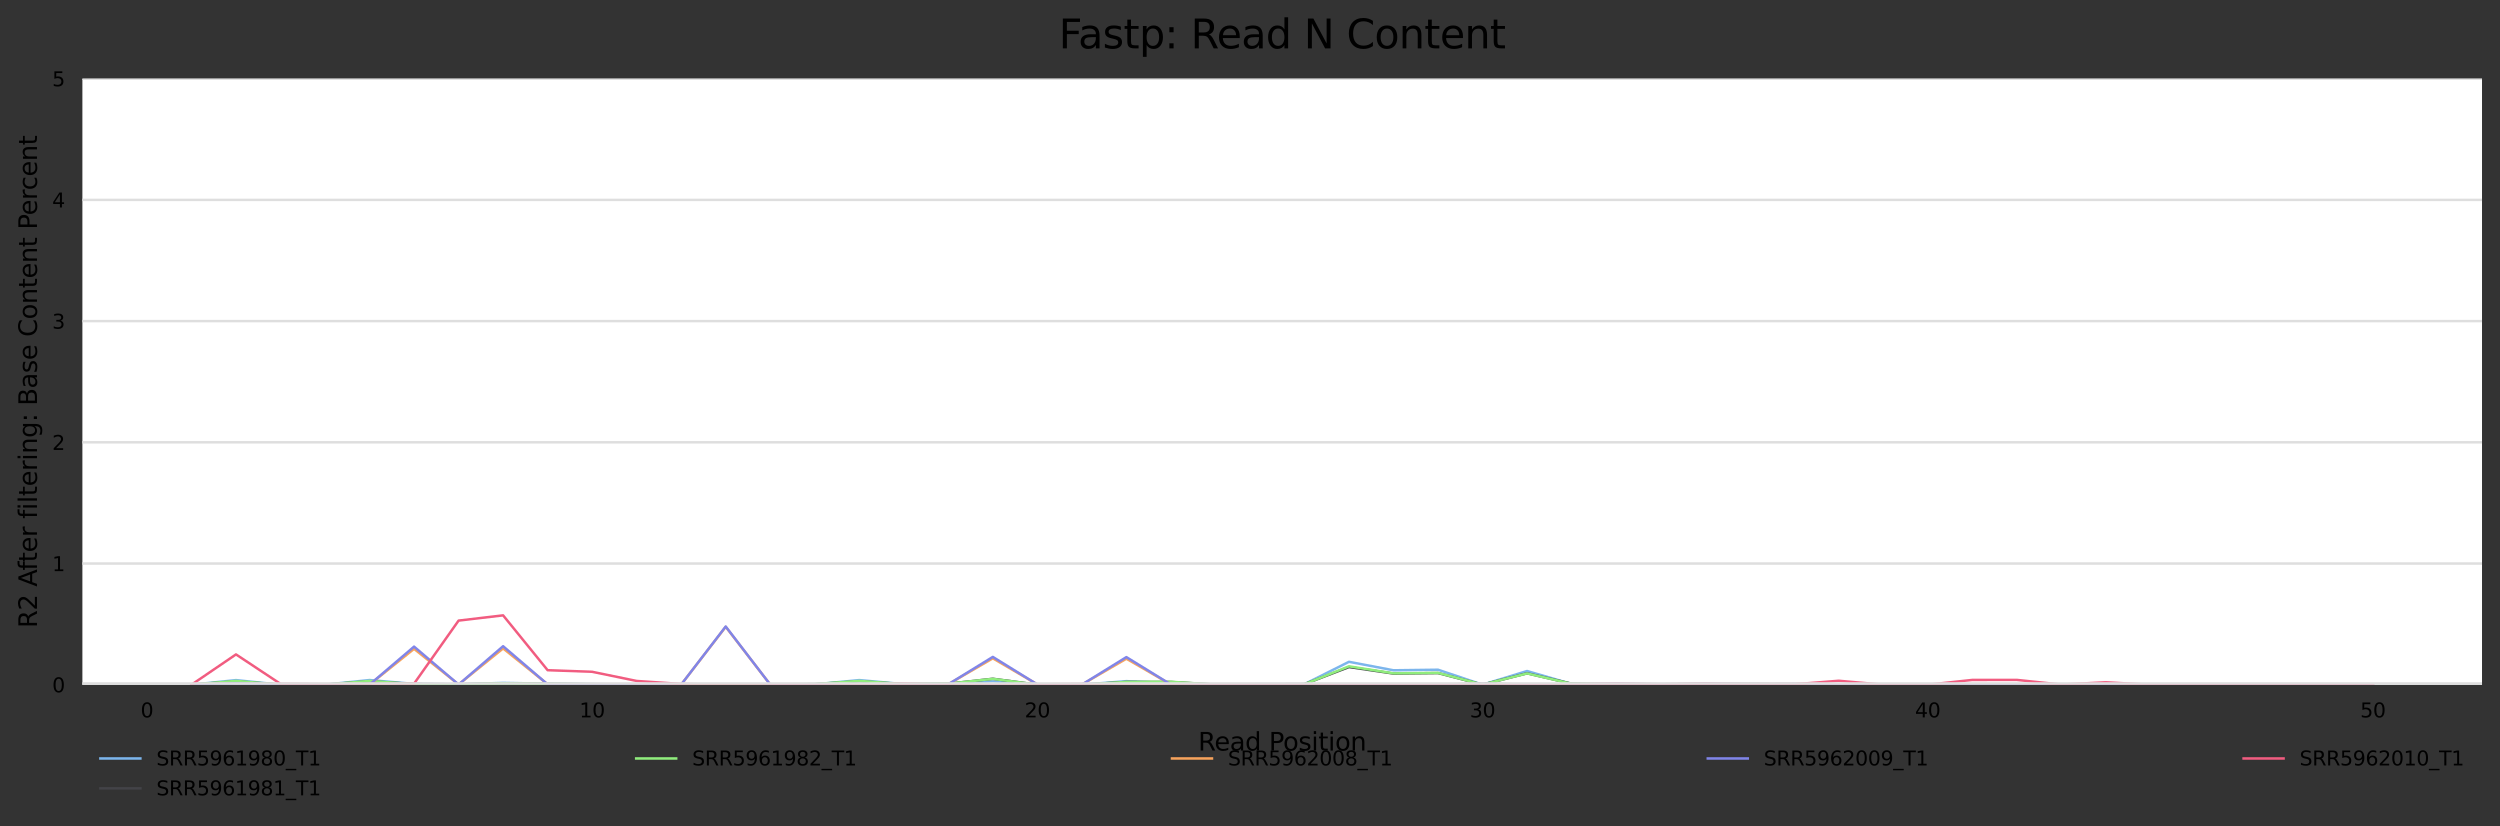 <?xml version="1.0" encoding="utf-8" standalone="no"?>
<!DOCTYPE svg PUBLIC "-//W3C//DTD SVG 1.1//EN"
  "http://www.w3.org/Graphics/SVG/1.1/DTD/svg11.dtd">
<svg xmlns:xlink="http://www.w3.org/1999/xlink" width="1000.358pt" height="330.542pt" viewBox="0 0 1000.358 330.542" xmlns="http://www.w3.org/2000/svg" version="1.1">
 <rect x="0" y="0" width="1000.358" height="330.542" fill="#333333" stroke="none"/>
 <defs>
  <style type="text/css">*{stroke-linejoin: round; stroke-linecap: butt}</style>
 </defs>
 <g id="figure_1">
  <g id="axes_1">
   <g id="patch_1">
    <path d="M 32.968 273.99 
L 993.158 273.99 
L 993.158 31.483 
L 32.968 31.483 
z
" style="fill: #ffffff"/>
   </g>
   <g id="matplotlib.axis_1">
    <g id="xtick_1">
     <g id="text_1">
      <!-- 0 -->
      <g transform="translate(56.254 287.069) scale(0.08 -0.08)">
       <defs>
        <path id="DejaVuSans-30" d="M 2034 4250 
Q 1547 4250 1301 3770 
Q 1056 3291 1056 2328 
Q 1056 1369 1301 889 
Q 1547 409 2034 409 
Q 2525 409 2770 889 
Q 3016 1369 3016 2328 
Q 3016 3291 2770 3770 
Q 2525 4250 2034 4250 
z
M 2034 4750 
Q 2819 4750 3233 4129 
Q 3647 3509 3647 2328 
Q 3647 1150 3233 529 
Q 2819 -91 2034 -91 
Q 1250 -91 836 529 
Q 422 1150 422 2328 
Q 422 3509 836 4129 
Q 1250 4750 2034 4750 
z
" transform="scale(0.016)"/>
       </defs>
       <use xlink:href="#DejaVuSans-30"/>
      </g>
     </g>
    </g>
    <g id="xtick_2">
     <g id="text_2">
      <!-- 10 -->
      <g transform="translate(231.852 287.069) scale(0.08 -0.08)">
       <defs>
        <path id="DejaVuSans-31" d="M 794 531 
L 1825 531 
L 1825 4091 
L 703 3866 
L 703 4441 
L 1819 4666 
L 2450 4666 
L 2450 531 
L 3481 531 
L 3481 0 
L 794 0 
L 794 531 
z
" transform="scale(0.016)"/>
       </defs>
       <use xlink:href="#DejaVuSans-31"/>
       <use xlink:href="#DejaVuSans-30" x="63.623"/>
      </g>
     </g>
    </g>
    <g id="xtick_3">
     <g id="text_3">
      <!-- 20 -->
      <g transform="translate(409.995 287.069) scale(0.08 -0.08)">
       <defs>
        <path id="DejaVuSans-32" d="M 1228 531 
L 3431 531 
L 3431 0 
L 469 0 
L 469 531 
Q 828 903 1448 1529 
Q 2069 2156 2228 2338 
Q 2531 2678 2651 2914 
Q 2772 3150 2772 3378 
Q 2772 3750 2511 3984 
Q 2250 4219 1831 4219 
Q 1534 4219 1204 4116 
Q 875 4013 500 3803 
L 500 4441 
Q 881 4594 1212 4672 
Q 1544 4750 1819 4750 
Q 2544 4750 2975 4387 
Q 3406 4025 3406 3419 
Q 3406 3131 3298 2873 
Q 3191 2616 2906 2266 
Q 2828 2175 2409 1742 
Q 1991 1309 1228 531 
z
" transform="scale(0.016)"/>
       </defs>
       <use xlink:href="#DejaVuSans-32"/>
       <use xlink:href="#DejaVuSans-30" x="63.623"/>
      </g>
     </g>
    </g>
    <g id="xtick_4">
     <g id="text_4">
      <!-- 30 -->
      <g transform="translate(588.137 287.069) scale(0.08 -0.08)">
       <defs>
        <path id="DejaVuSans-33" d="M 2597 2516 
Q 3050 2419 3304 2112 
Q 3559 1806 3559 1356 
Q 3559 666 3084 287 
Q 2609 -91 1734 -91 
Q 1441 -91 1130 -33 
Q 819 25 488 141 
L 488 750 
Q 750 597 1062 519 
Q 1375 441 1716 441 
Q 2309 441 2620 675 
Q 2931 909 2931 1356 
Q 2931 1769 2642 2001 
Q 2353 2234 1838 2234 
L 1294 2234 
L 1294 2753 
L 1863 2753 
Q 2328 2753 2575 2939 
Q 2822 3125 2822 3475 
Q 2822 3834 2567 4026 
Q 2313 4219 1838 4219 
Q 1578 4219 1281 4162 
Q 984 4106 628 3988 
L 628 4550 
Q 988 4650 1302 4700 
Q 1616 4750 1894 4750 
Q 2613 4750 3031 4423 
Q 3450 4097 3450 3541 
Q 3450 3153 3228 2886 
Q 3006 2619 2597 2516 
z
" transform="scale(0.016)"/>
       </defs>
       <use xlink:href="#DejaVuSans-33"/>
       <use xlink:href="#DejaVuSans-30" x="63.623"/>
      </g>
     </g>
    </g>
    <g id="xtick_5">
     <g id="text_5">
      <!-- 40 -->
      <g transform="translate(766.28 287.069) scale(0.08 -0.08)">
       <defs>
        <path id="DejaVuSans-34" d="M 2419 4116 
L 825 1625 
L 2419 1625 
L 2419 4116 
z
M 2253 4666 
L 3047 4666 
L 3047 1625 
L 3713 1625 
L 3713 1100 
L 3047 1100 
L 3047 0 
L 2419 0 
L 2419 1100 
L 313 1100 
L 313 1709 
L 2253 4666 
z
" transform="scale(0.016)"/>
       </defs>
       <use xlink:href="#DejaVuSans-34"/>
       <use xlink:href="#DejaVuSans-30" x="63.623"/>
      </g>
     </g>
    </g>
    <g id="xtick_6">
     <g id="text_6">
      <!-- 50 -->
      <g transform="translate(944.423 287.069) scale(0.08 -0.08)">
       <defs>
        <path id="DejaVuSans-35" d="M 691 4666 
L 3169 4666 
L 3169 4134 
L 1269 4134 
L 1269 2991 
Q 1406 3038 1543 3061 
Q 1681 3084 1819 3084 
Q 2600 3084 3056 2656 
Q 3513 2228 3513 1497 
Q 3513 744 3044 326 
Q 2575 -91 1722 -91 
Q 1428 -91 1123 -41 
Q 819 9 494 109 
L 494 744 
Q 775 591 1075 516 
Q 1375 441 1709 441 
Q 2250 441 2565 725 
Q 2881 1009 2881 1497 
Q 2881 1984 2565 2268 
Q 2250 2553 1709 2553 
Q 1456 2553 1204 2497 
Q 953 2441 691 2322 
L 691 4666 
z
" transform="scale(0.016)"/>
       </defs>
       <use xlink:href="#DejaVuSans-35"/>
       <use xlink:href="#DejaVuSans-30" x="63.623"/>
      </g>
     </g>
    </g>
    <g id="text_7">
     <!-- Read Position -->
     <g transform="translate(479.446 300.331) scale(0.1 -0.1)">
      <defs>
       <path id="DejaVuSans-52" d="M 2841 2188 
Q 3044 2119 3236 1894 
Q 3428 1669 3622 1275 
L 4263 0 
L 3584 0 
L 2988 1197 
Q 2756 1666 2539 1819 
Q 2322 1972 1947 1972 
L 1259 1972 
L 1259 0 
L 628 0 
L 628 4666 
L 2053 4666 
Q 2853 4666 3247 4331 
Q 3641 3997 3641 3322 
Q 3641 2881 3436 2590 
Q 3231 2300 2841 2188 
z
M 1259 4147 
L 1259 2491 
L 2053 2491 
Q 2509 2491 2742 2702 
Q 2975 2913 2975 3322 
Q 2975 3731 2742 3939 
Q 2509 4147 2053 4147 
L 1259 4147 
z
" transform="scale(0.016)"/>
       <path id="DejaVuSans-65" d="M 3597 1894 
L 3597 1613 
L 953 1613 
Q 991 1019 1311 708 
Q 1631 397 2203 397 
Q 2534 397 2845 478 
Q 3156 559 3463 722 
L 3463 178 
Q 3153 47 2828 -22 
Q 2503 -91 2169 -91 
Q 1331 -91 842 396 
Q 353 884 353 1716 
Q 353 2575 817 3079 
Q 1281 3584 2069 3584 
Q 2775 3584 3186 3129 
Q 3597 2675 3597 1894 
z
M 3022 2063 
Q 3016 2534 2758 2815 
Q 2500 3097 2075 3097 
Q 1594 3097 1305 2825 
Q 1016 2553 972 2059 
L 3022 2063 
z
" transform="scale(0.016)"/>
       <path id="DejaVuSans-61" d="M 2194 1759 
Q 1497 1759 1228 1600 
Q 959 1441 959 1056 
Q 959 750 1161 570 
Q 1363 391 1709 391 
Q 2188 391 2477 730 
Q 2766 1069 2766 1631 
L 2766 1759 
L 2194 1759 
z
M 3341 1997 
L 3341 0 
L 2766 0 
L 2766 531 
Q 2569 213 2275 61 
Q 1981 -91 1556 -91 
Q 1019 -91 701 211 
Q 384 513 384 1019 
Q 384 1609 779 1909 
Q 1175 2209 1959 2209 
L 2766 2209 
L 2766 2266 
Q 2766 2663 2505 2880 
Q 2244 3097 1772 3097 
Q 1472 3097 1187 3025 
Q 903 2953 641 2809 
L 641 3341 
Q 956 3463 1253 3523 
Q 1550 3584 1831 3584 
Q 2591 3584 2966 3190 
Q 3341 2797 3341 1997 
z
" transform="scale(0.016)"/>
       <path id="DejaVuSans-64" d="M 2906 2969 
L 2906 4863 
L 3481 4863 
L 3481 0 
L 2906 0 
L 2906 525 
Q 2725 213 2448 61 
Q 2172 -91 1784 -91 
Q 1150 -91 751 415 
Q 353 922 353 1747 
Q 353 2572 751 3078 
Q 1150 3584 1784 3584 
Q 2172 3584 2448 3432 
Q 2725 3281 2906 2969 
z
M 947 1747 
Q 947 1113 1208 752 
Q 1469 391 1925 391 
Q 2381 391 2643 752 
Q 2906 1113 2906 1747 
Q 2906 2381 2643 2742 
Q 2381 3103 1925 3103 
Q 1469 3103 1208 2742 
Q 947 2381 947 1747 
z
" transform="scale(0.016)"/>
       <path id="DejaVuSans-20" transform="scale(0.016)"/>
       <path id="DejaVuSans-50" d="M 1259 4147 
L 1259 2394 
L 2053 2394 
Q 2494 2394 2734 2622 
Q 2975 2850 2975 3272 
Q 2975 3691 2734 3919 
Q 2494 4147 2053 4147 
L 1259 4147 
z
M 628 4666 
L 2053 4666 
Q 2838 4666 3239 4311 
Q 3641 3956 3641 3272 
Q 3641 2581 3239 2228 
Q 2838 1875 2053 1875 
L 1259 1875 
L 1259 0 
L 628 0 
L 628 4666 
z
" transform="scale(0.016)"/>
       <path id="DejaVuSans-6f" d="M 1959 3097 
Q 1497 3097 1228 2736 
Q 959 2375 959 1747 
Q 959 1119 1226 758 
Q 1494 397 1959 397 
Q 2419 397 2687 759 
Q 2956 1122 2956 1747 
Q 2956 2369 2687 2733 
Q 2419 3097 1959 3097 
z
M 1959 3584 
Q 2709 3584 3137 3096 
Q 3566 2609 3566 1747 
Q 3566 888 3137 398 
Q 2709 -91 1959 -91 
Q 1206 -91 779 398 
Q 353 888 353 1747 
Q 353 2609 779 3096 
Q 1206 3584 1959 3584 
z
" transform="scale(0.016)"/>
       <path id="DejaVuSans-73" d="M 2834 3397 
L 2834 2853 
Q 2591 2978 2328 3040 
Q 2066 3103 1784 3103 
Q 1356 3103 1142 2972 
Q 928 2841 928 2578 
Q 928 2378 1081 2264 
Q 1234 2150 1697 2047 
L 1894 2003 
Q 2506 1872 2764 1633 
Q 3022 1394 3022 966 
Q 3022 478 2636 193 
Q 2250 -91 1575 -91 
Q 1294 -91 989 -36 
Q 684 19 347 128 
L 347 722 
Q 666 556 975 473 
Q 1284 391 1588 391 
Q 1994 391 2212 530 
Q 2431 669 2431 922 
Q 2431 1156 2273 1281 
Q 2116 1406 1581 1522 
L 1381 1569 
Q 847 1681 609 1914 
Q 372 2147 372 2553 
Q 372 3047 722 3315 
Q 1072 3584 1716 3584 
Q 2034 3584 2315 3537 
Q 2597 3491 2834 3397 
z
" transform="scale(0.016)"/>
       <path id="DejaVuSans-69" d="M 603 3500 
L 1178 3500 
L 1178 0 
L 603 0 
L 603 3500 
z
M 603 4863 
L 1178 4863 
L 1178 4134 
L 603 4134 
L 603 4863 
z
" transform="scale(0.016)"/>
       <path id="DejaVuSans-74" d="M 1172 4494 
L 1172 3500 
L 2356 3500 
L 2356 3053 
L 1172 3053 
L 1172 1153 
Q 1172 725 1289 603 
Q 1406 481 1766 481 
L 2356 481 
L 2356 0 
L 1766 0 
Q 1100 0 847 248 
Q 594 497 594 1153 
L 594 3053 
L 172 3053 
L 172 3500 
L 594 3500 
L 594 4494 
L 1172 4494 
z
" transform="scale(0.016)"/>
       <path id="DejaVuSans-6e" d="M 3513 2113 
L 3513 0 
L 2938 0 
L 2938 2094 
Q 2938 2591 2744 2837 
Q 2550 3084 2163 3084 
Q 1697 3084 1428 2787 
Q 1159 2491 1159 1978 
L 1159 0 
L 581 0 
L 581 3500 
L 1159 3500 
L 1159 2956 
Q 1366 3272 1645 3428 
Q 1925 3584 2291 3584 
Q 2894 3584 3203 3211 
Q 3513 2838 3513 2113 
z
" transform="scale(0.016)"/>
      </defs>
      <use xlink:href="#DejaVuSans-52"/>
      <use xlink:href="#DejaVuSans-65" x="64.982"/>
      <use xlink:href="#DejaVuSans-61" x="126.506"/>
      <use xlink:href="#DejaVuSans-64" x="187.785"/>
      <use xlink:href="#DejaVuSans-20" x="251.262"/>
      <use xlink:href="#DejaVuSans-50" x="283.049"/>
      <use xlink:href="#DejaVuSans-6f" x="339.727"/>
      <use xlink:href="#DejaVuSans-73" x="400.908"/>
      <use xlink:href="#DejaVuSans-69" x="453.008"/>
      <use xlink:href="#DejaVuSans-74" x="480.791"/>
      <use xlink:href="#DejaVuSans-69" x="520"/>
      <use xlink:href="#DejaVuSans-6f" x="547.783"/>
      <use xlink:href="#DejaVuSans-6e" x="608.965"/>
     </g>
    </g>
   </g>
   <g id="matplotlib.axis_2">
    <g id="ytick_1">
     <g id="line2d_1">
      <path d="M 32.968 273.99 
L 993.158 273.99 
" clip-path="url(#p6df1a193ca)" style="fill: none; stroke: #dedede; stroke-linecap: square"/>
     </g>
     <g id="text_8">
      <!-- 0 -->
      <g transform="translate(20.878 277.029) scale(0.08 -0.08)">
       <use xlink:href="#DejaVuSans-30"/>
      </g>
     </g>
    </g>
    <g id="ytick_2">
     <g id="line2d_2">
      <path d="M 32.968 225.489 
L 993.158 225.489 
" clip-path="url(#p6df1a193ca)" style="fill: none; stroke: #dedede; stroke-linecap: square"/>
     </g>
     <g id="text_9">
      <!-- 1 -->
      <g transform="translate(20.878 228.528) scale(0.08 -0.08)">
       <use xlink:href="#DejaVuSans-31"/>
      </g>
     </g>
    </g>
    <g id="ytick_3">
     <g id="line2d_3">
      <path d="M 32.968 176.987 
L 993.158 176.987 
" clip-path="url(#p6df1a193ca)" style="fill: none; stroke: #dedede; stroke-linecap: square"/>
     </g>
     <g id="text_10">
      <!-- 2 -->
      <g transform="translate(20.878 180.027) scale(0.08 -0.08)">
       <use xlink:href="#DejaVuSans-32"/>
      </g>
     </g>
    </g>
    <g id="ytick_4">
     <g id="line2d_4">
      <path d="M 32.968 128.486 
L 993.158 128.486 
" clip-path="url(#p6df1a193ca)" style="fill: none; stroke: #dedede; stroke-linecap: square"/>
     </g>
     <g id="text_11">
      <!-- 3 -->
      <g transform="translate(20.878 131.525) scale(0.08 -0.08)">
       <use xlink:href="#DejaVuSans-33"/>
      </g>
     </g>
    </g>
    <g id="ytick_5">
     <g id="line2d_5">
      <path d="M 32.968 79.984 
L 993.158 79.984 
" clip-path="url(#p6df1a193ca)" style="fill: none; stroke: #dedede; stroke-linecap: square"/>
     </g>
     <g id="text_12">
      <!-- 4 -->
      <g transform="translate(20.878 83.024) scale(0.08 -0.08)">
       <use xlink:href="#DejaVuSans-34"/>
      </g>
     </g>
    </g>
    <g id="ytick_6">
     <g id="line2d_6">
      <path d="M 32.968 31.483 
L 993.158 31.483 
" clip-path="url(#p6df1a193ca)" style="fill: none; stroke: #dedede; stroke-linecap: square"/>
     </g>
     <g id="text_13">
      <!-- 5 -->
      <g transform="translate(20.878 34.522) scale(0.08 -0.08)">
       <use xlink:href="#DejaVuSans-35"/>
      </g>
     </g>
    </g>
    <g id="text_14">
     <!-- R2 After filtering: Base Content Percent -->
     <g transform="translate(14.798 251.257) rotate(-90) scale(0.1 -0.1)">
      <defs>
       <path id="DejaVuSans-41" d="M 2188 4044 
L 1331 1722 
L 3047 1722 
L 2188 4044 
z
M 1831 4666 
L 2547 4666 
L 4325 0 
L 3669 0 
L 3244 1197 
L 1141 1197 
L 716 0 
L 50 0 
L 1831 4666 
z
" transform="scale(0.016)"/>
       <path id="DejaVuSans-66" d="M 2375 4863 
L 2375 4384 
L 1825 4384 
Q 1516 4384 1395 4259 
Q 1275 4134 1275 3809 
L 1275 3500 
L 2222 3500 
L 2222 3053 
L 1275 3053 
L 1275 0 
L 697 0 
L 697 3053 
L 147 3053 
L 147 3500 
L 697 3500 
L 697 3744 
Q 697 4328 969 4595 
Q 1241 4863 1831 4863 
L 2375 4863 
z
" transform="scale(0.016)"/>
       <path id="DejaVuSans-72" d="M 2631 2963 
Q 2534 3019 2420 3045 
Q 2306 3072 2169 3072 
Q 1681 3072 1420 2755 
Q 1159 2438 1159 1844 
L 1159 0 
L 581 0 
L 581 3500 
L 1159 3500 
L 1159 2956 
Q 1341 3275 1631 3429 
Q 1922 3584 2338 3584 
Q 2397 3584 2469 3576 
Q 2541 3569 2628 3553 
L 2631 2963 
z
" transform="scale(0.016)"/>
       <path id="DejaVuSans-6c" d="M 603 4863 
L 1178 4863 
L 1178 0 
L 603 0 
L 603 4863 
z
" transform="scale(0.016)"/>
       <path id="DejaVuSans-67" d="M 2906 1791 
Q 2906 2416 2648 2759 
Q 2391 3103 1925 3103 
Q 1463 3103 1205 2759 
Q 947 2416 947 1791 
Q 947 1169 1205 825 
Q 1463 481 1925 481 
Q 2391 481 2648 825 
Q 2906 1169 2906 1791 
z
M 3481 434 
Q 3481 -459 3084 -895 
Q 2688 -1331 1869 -1331 
Q 1566 -1331 1297 -1286 
Q 1028 -1241 775 -1147 
L 775 -588 
Q 1028 -725 1275 -790 
Q 1522 -856 1778 -856 
Q 2344 -856 2625 -561 
Q 2906 -266 2906 331 
L 2906 616 
Q 2728 306 2450 153 
Q 2172 0 1784 0 
Q 1141 0 747 490 
Q 353 981 353 1791 
Q 353 2603 747 3093 
Q 1141 3584 1784 3584 
Q 2172 3584 2450 3431 
Q 2728 3278 2906 2969 
L 2906 3500 
L 3481 3500 
L 3481 434 
z
" transform="scale(0.016)"/>
       <path id="DejaVuSans-3a" d="M 750 794 
L 1409 794 
L 1409 0 
L 750 0 
L 750 794 
z
M 750 3309 
L 1409 3309 
L 1409 2516 
L 750 2516 
L 750 3309 
z
" transform="scale(0.016)"/>
       <path id="DejaVuSans-42" d="M 1259 2228 
L 1259 519 
L 2272 519 
Q 2781 519 3026 730 
Q 3272 941 3272 1375 
Q 3272 1813 3026 2020 
Q 2781 2228 2272 2228 
L 1259 2228 
z
M 1259 4147 
L 1259 2741 
L 2194 2741 
Q 2656 2741 2882 2914 
Q 3109 3088 3109 3444 
Q 3109 3797 2882 3972 
Q 2656 4147 2194 4147 
L 1259 4147 
z
M 628 4666 
L 2241 4666 
Q 2963 4666 3353 4366 
Q 3744 4066 3744 3513 
Q 3744 3084 3544 2831 
Q 3344 2578 2956 2516 
Q 3422 2416 3680 2098 
Q 3938 1781 3938 1306 
Q 3938 681 3513 340 
Q 3088 0 2303 0 
L 628 0 
L 628 4666 
z
" transform="scale(0.016)"/>
       <path id="DejaVuSans-43" d="M 4122 4306 
L 4122 3641 
Q 3803 3938 3442 4084 
Q 3081 4231 2675 4231 
Q 1875 4231 1450 3742 
Q 1025 3253 1025 2328 
Q 1025 1406 1450 917 
Q 1875 428 2675 428 
Q 3081 428 3442 575 
Q 3803 722 4122 1019 
L 4122 359 
Q 3791 134 3420 21 
Q 3050 -91 2638 -91 
Q 1578 -91 968 557 
Q 359 1206 359 2328 
Q 359 3453 968 4101 
Q 1578 4750 2638 4750 
Q 3056 4750 3426 4639 
Q 3797 4528 4122 4306 
z
" transform="scale(0.016)"/>
       <path id="DejaVuSans-63" d="M 3122 3366 
L 3122 2828 
Q 2878 2963 2633 3030 
Q 2388 3097 2138 3097 
Q 1578 3097 1268 2742 
Q 959 2388 959 1747 
Q 959 1106 1268 751 
Q 1578 397 2138 397 
Q 2388 397 2633 464 
Q 2878 531 3122 666 
L 3122 134 
Q 2881 22 2623 -34 
Q 2366 -91 2075 -91 
Q 1284 -91 818 406 
Q 353 903 353 1747 
Q 353 2603 823 3093 
Q 1294 3584 2113 3584 
Q 2378 3584 2631 3529 
Q 2884 3475 3122 3366 
z
" transform="scale(0.016)"/>
      </defs>
      <use xlink:href="#DejaVuSans-52"/>
      <use xlink:href="#DejaVuSans-32" x="69.482"/>
      <use xlink:href="#DejaVuSans-20" x="133.105"/>
      <use xlink:href="#DejaVuSans-41" x="164.893"/>
      <use xlink:href="#DejaVuSans-66" x="229.676"/>
      <use xlink:href="#DejaVuSans-74" x="263.131"/>
      <use xlink:href="#DejaVuSans-65" x="302.34"/>
      <use xlink:href="#DejaVuSans-72" x="363.863"/>
      <use xlink:href="#DejaVuSans-20" x="404.977"/>
      <use xlink:href="#DejaVuSans-66" x="436.764"/>
      <use xlink:href="#DejaVuSans-69" x="471.969"/>
      <use xlink:href="#DejaVuSans-6c" x="499.752"/>
      <use xlink:href="#DejaVuSans-74" x="527.535"/>
      <use xlink:href="#DejaVuSans-65" x="566.744"/>
      <use xlink:href="#DejaVuSans-72" x="628.268"/>
      <use xlink:href="#DejaVuSans-69" x="669.381"/>
      <use xlink:href="#DejaVuSans-6e" x="697.164"/>
      <use xlink:href="#DejaVuSans-67" x="760.543"/>
      <use xlink:href="#DejaVuSans-3a" x="824.02"/>
      <use xlink:href="#DejaVuSans-20" x="857.711"/>
      <use xlink:href="#DejaVuSans-42" x="889.498"/>
      <use xlink:href="#DejaVuSans-61" x="958.102"/>
      <use xlink:href="#DejaVuSans-73" x="1019.381"/>
      <use xlink:href="#DejaVuSans-65" x="1071.48"/>
      <use xlink:href="#DejaVuSans-20" x="1133.004"/>
      <use xlink:href="#DejaVuSans-43" x="1164.791"/>
      <use xlink:href="#DejaVuSans-6f" x="1234.615"/>
      <use xlink:href="#DejaVuSans-6e" x="1295.797"/>
      <use xlink:href="#DejaVuSans-74" x="1359.176"/>
      <use xlink:href="#DejaVuSans-65" x="1398.385"/>
      <use xlink:href="#DejaVuSans-6e" x="1459.908"/>
      <use xlink:href="#DejaVuSans-74" x="1523.287"/>
      <use xlink:href="#DejaVuSans-20" x="1562.496"/>
      <use xlink:href="#DejaVuSans-50" x="1594.283"/>
      <use xlink:href="#DejaVuSans-65" x="1650.961"/>
      <use xlink:href="#DejaVuSans-72" x="1712.484"/>
      <use xlink:href="#DejaVuSans-63" x="1751.348"/>
      <use xlink:href="#DejaVuSans-65" x="1806.328"/>
      <use xlink:href="#DejaVuSans-6e" x="1867.852"/>
      <use xlink:href="#DejaVuSans-74" x="1931.23"/>
     </g>
    </g>
   </g>
   <g id="line2d_7">
    <path d="M 76.613 273.99 
L 94.427 272.136 
L 112.242 273.981 
L 130.056 273.952 
L 147.87 272.111 
L 165.685 273.651 
L 183.499 273.797 
L 201.313 273.259 
L 219.127 273.551 
L 236.942 273.713 
L 254.756 273.968 
L 272.57 273.795 
L 290.385 273.919 
L 308.199 273.879 
L 326.013 273.844 
L 343.827 272.129 
L 361.642 273.753 
L 379.456 273.657 
L 397.27 272.632 
L 415.085 273.972 
L 432.899 273.983 
L 450.713 272.551 
L 468.527 273.352 
L 486.342 273.916 
L 504.156 273.768 
L 521.97 273.759 
L 539.785 264.815 
L 557.599 268.21 
L 575.413 267.982 
L 593.227 273.975 
L 611.042 268.503 
L 628.856 273.685 
L 646.67 273.926 
L 664.485 273.912 
L 682.299 273.814 
L 700.113 273.774 
L 717.927 273.823 
L 735.742 273.873 
L 753.556 273.909 
L 771.37 273.99 
L 789.185 273.967 
L 806.999 273.951 
L 824.813 273.958 
L 842.627 273.954 
L 860.442 273.954 
L 878.256 273.968 
L 896.07 273.988 
L 913.885 273.99 
L 931.699 273.937 
L 949.513 273.99 
" clip-path="url(#p6df1a193ca)" style="fill: none; stroke: #7cb5ec; stroke-linecap: square"/>
   </g>
   <g id="line2d_8">
    <path d="M 76.613 273.99 
L 94.427 272.613 
L 112.242 273.98 
L 130.056 273.962 
L 147.87 272.585 
L 165.685 273.712 
L 183.499 273.819 
L 201.313 273.421 
L 219.127 273.623 
L 236.942 273.817 
L 254.756 273.967 
L 272.57 273.834 
L 290.385 273.929 
L 308.199 273.847 
L 326.013 273.773 
L 343.827 272.583 
L 361.642 273.757 
L 379.456 273.586 
L 397.27 271.605 
L 415.085 273.967 
L 432.899 273.987 
L 450.713 272.875 
L 468.527 272.883 
L 486.342 273.925 
L 504.156 273.827 
L 521.97 273.753 
L 539.785 266.916 
L 557.599 269.516 
L 575.413 269.324 
L 593.227 273.94 
L 611.042 269.423 
L 628.856 273.566 
L 646.67 273.837 
L 664.485 273.842 
L 682.299 273.778 
L 700.113 273.73 
L 717.927 273.854 
L 735.742 273.881 
L 753.556 273.904 
L 771.37 273.99 
L 789.185 273.931 
L 806.999 273.952 
L 824.813 273.963 
L 842.627 273.96 
L 860.442 273.951 
L 878.256 273.968 
L 896.07 273.987 
L 913.885 273.99 
L 931.699 273.942 
L 949.513 273.99 
" clip-path="url(#p6df1a193ca)" style="fill: none; stroke: #434348; stroke-linecap: square"/>
   </g>
   <g id="line2d_9">
    <path d="M 76.613 273.99 
L 94.427 272.447 
L 112.242 273.983 
L 130.056 273.971 
L 147.87 272.457 
L 165.685 273.755 
L 183.499 273.855 
L 201.313 273.415 
L 219.127 273.645 
L 236.942 273.776 
L 254.756 273.964 
L 272.57 273.852 
L 290.385 273.914 
L 308.199 273.838 
L 326.013 273.733 
L 343.827 272.446 
L 361.642 273.735 
L 379.456 273.561 
L 397.27 271.637 
L 415.085 273.961 
L 432.899 273.983 
L 450.713 272.842 
L 468.527 272.803 
L 486.342 273.93 
L 504.156 273.787 
L 521.97 273.789 
L 539.785 266.616 
L 557.599 269.432 
L 575.413 269.254 
L 593.227 273.931 
L 611.042 269.464 
L 628.856 273.607 
L 646.67 273.855 
L 664.485 273.881 
L 682.299 273.824 
L 700.113 273.782 
L 717.927 273.828 
L 735.742 273.813 
L 753.556 273.94 
L 771.37 273.99 
L 789.185 273.947 
L 806.999 273.944 
L 824.813 273.965 
L 842.627 273.944 
L 860.442 273.943 
L 878.256 273.98 
L 896.07 273.985 
L 913.885 273.99 
L 931.699 273.94 
L 949.513 273.99 
" clip-path="url(#p6df1a193ca)" style="fill: none; stroke: #90ed7d; stroke-linecap: square"/>
   </g>
   <g id="line2d_10">
    <path d="M 76.613 273.99 
L 94.427 273.442 
L 112.242 273.81 
L 130.056 273.849 
L 147.87 273.946 
L 165.685 259.639 
L 183.499 273.89 
L 201.313 259.468 
L 219.127 273.816 
L 236.942 273.942 
L 254.756 273.915 
L 272.57 273.921 
L 290.385 250.824 
L 308.199 273.935 
L 326.013 273.853 
L 343.827 273.953 
L 361.642 273.835 
L 379.456 273.777 
L 397.27 263.435 
L 415.085 273.866 
L 432.899 273.925 
L 450.713 263.583 
L 468.527 273.916 
L 486.342 273.956 
L 504.156 273.961 
L 521.97 273.93 
L 539.785 273.977 
L 557.599 273.923 
L 575.413 273.877 
L 593.227 273.616 
L 611.042 273.871 
L 628.856 273.846 
L 646.67 273.551 
L 664.485 273.783 
L 682.299 273.572 
L 700.113 273.74 
L 717.927 273.68 
L 735.742 273.945 
L 753.556 273.841 
L 771.37 273.986 
L 789.185 273.973 
L 806.999 273.912 
L 824.813 273.98 
L 842.627 273.99 
L 860.442 273.99 
L 878.256 273.857 
L 896.07 273.99 
L 913.885 273.99 
L 931.699 273.99 
L 949.513 273.99 
" clip-path="url(#p6df1a193ca)" style="fill: none; stroke: #f7a35c; stroke-linecap: square"/>
   </g>
   <g id="line2d_11">
    <path d="M 76.613 273.99 
L 94.427 273.432 
L 112.242 273.826 
L 130.056 273.86 
L 147.87 273.949 
L 165.685 258.74 
L 183.499 273.911 
L 201.313 258.579 
L 219.127 273.844 
L 236.942 273.958 
L 254.756 273.902 
L 272.57 273.914 
L 290.385 250.69 
L 308.199 273.931 
L 326.013 273.857 
L 343.827 273.929 
L 361.642 273.833 
L 379.456 273.791 
L 397.27 262.855 
L 415.085 273.885 
L 432.899 273.941 
L 450.713 262.937 
L 468.527 273.914 
L 486.342 273.961 
L 504.156 273.966 
L 521.97 273.931 
L 539.785 273.974 
L 557.599 273.9 
L 575.413 273.925 
L 593.227 273.605 
L 611.042 273.892 
L 628.856 273.871 
L 646.67 273.555 
L 664.485 273.777 
L 682.299 273.592 
L 700.113 273.743 
L 717.927 273.675 
L 735.742 273.935 
L 753.556 273.859 
L 771.37 273.982 
L 789.185 273.982 
L 806.999 273.901 
L 824.813 273.984 
L 842.627 273.99 
L 860.442 273.99 
L 878.256 273.866 
L 896.07 273.99 
L 913.885 273.99 
L 931.699 273.99 
L 949.513 273.99 
" clip-path="url(#p6df1a193ca)" style="fill: none; stroke: #8085e9; stroke-linecap: square"/>
   </g>
   <g id="line2d_12">
    <path d="M 76.613 273.99 
L 94.427 261.857 
L 112.242 273.649 
L 130.056 273.779 
L 147.87 273.697 
L 165.685 273.561 
L 183.499 248.329 
L 201.313 246.229 
L 219.127 268.176 
L 236.942 268.813 
L 254.756 272.478 
L 272.57 273.681 
L 290.385 273.976 
L 308.199 273.987 
L 326.013 273.987 
L 343.827 273.984 
L 361.642 273.515 
L 379.456 273.982 
L 397.27 273.957 
L 415.085 273.829 
L 432.899 273.7 
L 450.713 273.949 
L 468.527 273.99 
L 486.342 273.987 
L 504.156 273.937 
L 521.97 273.953 
L 539.785 273.951 
L 557.599 273.972 
L 575.413 273.945 
L 593.227 273.819 
L 611.042 273.816 
L 628.856 273.885 
L 646.67 273.637 
L 664.485 273.873 
L 682.299 273.65 
L 700.113 273.955 
L 717.927 273.822 
L 735.742 272.397 
L 753.556 273.97 
L 771.37 273.982 
L 789.185 272.069 
L 806.999 272.053 
L 824.813 273.922 
L 842.627 273.01 
L 860.442 273.99 
L 878.256 273.967 
L 896.07 273.99 
L 913.885 273.99 
L 931.699 273.99 
L 949.513 273.99 
" clip-path="url(#p6df1a193ca)" style="fill: none; stroke: #f15c80; stroke-linecap: square"/>
   </g>
   <g id="line2d_13">
    <path d="M 32.968 273.99 
L 993.158 273.99 
" clip-path="url(#p6df1a193ca)" style="fill: none; stroke: #dedede; stroke-width: 2; stroke-linecap: square"/>
   </g>
   <g id="text_15">
    <!-- Fastp: Read N Content -->
    <g transform="translate(423.681 19.358) scale(0.16 -0.16)">
     <defs>
      <path id="DejaVuSans-46" d="M 628 4666 
L 3309 4666 
L 3309 4134 
L 1259 4134 
L 1259 2759 
L 3109 2759 
L 3109 2228 
L 1259 2228 
L 1259 0 
L 628 0 
L 628 4666 
z
" transform="scale(0.016)"/>
      <path id="DejaVuSans-70" d="M 1159 525 
L 1159 -1331 
L 581 -1331 
L 581 3500 
L 1159 3500 
L 1159 2969 
Q 1341 3281 1617 3432 
Q 1894 3584 2278 3584 
Q 2916 3584 3314 3078 
Q 3713 2572 3713 1747 
Q 3713 922 3314 415 
Q 2916 -91 2278 -91 
Q 1894 -91 1617 61 
Q 1341 213 1159 525 
z
M 3116 1747 
Q 3116 2381 2855 2742 
Q 2594 3103 2138 3103 
Q 1681 3103 1420 2742 
Q 1159 2381 1159 1747 
Q 1159 1113 1420 752 
Q 1681 391 2138 391 
Q 2594 391 2855 752 
Q 3116 1113 3116 1747 
z
" transform="scale(0.016)"/>
      <path id="DejaVuSans-4e" d="M 628 4666 
L 1478 4666 
L 3547 763 
L 3547 4666 
L 4159 4666 
L 4159 0 
L 3309 0 
L 1241 3903 
L 1241 0 
L 628 0 
L 628 4666 
z
" transform="scale(0.016)"/>
     </defs>
     <use xlink:href="#DejaVuSans-46"/>
     <use xlink:href="#DejaVuSans-61" x="48.395"/>
     <use xlink:href="#DejaVuSans-73" x="109.674"/>
     <use xlink:href="#DejaVuSans-74" x="161.773"/>
     <use xlink:href="#DejaVuSans-70" x="200.982"/>
     <use xlink:href="#DejaVuSans-3a" x="264.459"/>
     <use xlink:href="#DejaVuSans-20" x="298.15"/>
     <use xlink:href="#DejaVuSans-52" x="329.938"/>
     <use xlink:href="#DejaVuSans-65" x="394.92"/>
     <use xlink:href="#DejaVuSans-61" x="456.443"/>
     <use xlink:href="#DejaVuSans-64" x="517.723"/>
     <use xlink:href="#DejaVuSans-20" x="581.199"/>
     <use xlink:href="#DejaVuSans-4e" x="612.986"/>
     <use xlink:href="#DejaVuSans-20" x="687.791"/>
     <use xlink:href="#DejaVuSans-43" x="719.578"/>
     <use xlink:href="#DejaVuSans-6f" x="789.402"/>
     <use xlink:href="#DejaVuSans-6e" x="850.584"/>
     <use xlink:href="#DejaVuSans-74" x="913.963"/>
     <use xlink:href="#DejaVuSans-65" x="953.172"/>
     <use xlink:href="#DejaVuSans-6e" x="1014.695"/>
     <use xlink:href="#DejaVuSans-74" x="1078.074"/>
    </g>
   </g>
   <g id="legend_1">
    <g id="line2d_14">
     <path d="M 40.168 303.49 
L 48.168 303.49 
L 56.168 303.49 
" style="fill: none; stroke: #7cb5ec; stroke-linecap: square"/>
    </g>
    <g id="text_16">
     <!-- SRR5961980_T1 -->
     <g transform="translate(62.568 306.29) scale(0.08 -0.08)">
      <defs>
       <path id="DejaVuSans-53" d="M 3425 4513 
L 3425 3897 
Q 3066 4069 2747 4153 
Q 2428 4238 2131 4238 
Q 1616 4238 1336 4038 
Q 1056 3838 1056 3469 
Q 1056 3159 1242 3001 
Q 1428 2844 1947 2747 
L 2328 2669 
Q 3034 2534 3370 2195 
Q 3706 1856 3706 1288 
Q 3706 609 3251 259 
Q 2797 -91 1919 -91 
Q 1588 -91 1214 -16 
Q 841 59 441 206 
L 441 856 
Q 825 641 1194 531 
Q 1563 422 1919 422 
Q 2459 422 2753 634 
Q 3047 847 3047 1241 
Q 3047 1584 2836 1778 
Q 2625 1972 2144 2069 
L 1759 2144 
Q 1053 2284 737 2584 
Q 422 2884 422 3419 
Q 422 4038 858 4394 
Q 1294 4750 2059 4750 
Q 2388 4750 2728 4690 
Q 3069 4631 3425 4513 
z
" transform="scale(0.016)"/>
       <path id="DejaVuSans-39" d="M 703 97 
L 703 672 
Q 941 559 1184 500 
Q 1428 441 1663 441 
Q 2288 441 2617 861 
Q 2947 1281 2994 2138 
Q 2813 1869 2534 1725 
Q 2256 1581 1919 1581 
Q 1219 1581 811 2004 
Q 403 2428 403 3163 
Q 403 3881 828 4315 
Q 1253 4750 1959 4750 
Q 2769 4750 3195 4129 
Q 3622 3509 3622 2328 
Q 3622 1225 3098 567 
Q 2575 -91 1691 -91 
Q 1453 -91 1209 -44 
Q 966 3 703 97 
z
M 1959 2075 
Q 2384 2075 2632 2365 
Q 2881 2656 2881 3163 
Q 2881 3666 2632 3958 
Q 2384 4250 1959 4250 
Q 1534 4250 1286 3958 
Q 1038 3666 1038 3163 
Q 1038 2656 1286 2365 
Q 1534 2075 1959 2075 
z
" transform="scale(0.016)"/>
       <path id="DejaVuSans-36" d="M 2113 2584 
Q 1688 2584 1439 2293 
Q 1191 2003 1191 1497 
Q 1191 994 1439 701 
Q 1688 409 2113 409 
Q 2538 409 2786 701 
Q 3034 994 3034 1497 
Q 3034 2003 2786 2293 
Q 2538 2584 2113 2584 
z
M 3366 4563 
L 3366 3988 
Q 3128 4100 2886 4159 
Q 2644 4219 2406 4219 
Q 1781 4219 1451 3797 
Q 1122 3375 1075 2522 
Q 1259 2794 1537 2939 
Q 1816 3084 2150 3084 
Q 2853 3084 3261 2657 
Q 3669 2231 3669 1497 
Q 3669 778 3244 343 
Q 2819 -91 2113 -91 
Q 1303 -91 875 529 
Q 447 1150 447 2328 
Q 447 3434 972 4092 
Q 1497 4750 2381 4750 
Q 2619 4750 2861 4703 
Q 3103 4656 3366 4563 
z
" transform="scale(0.016)"/>
       <path id="DejaVuSans-38" d="M 2034 2216 
Q 1584 2216 1326 1975 
Q 1069 1734 1069 1313 
Q 1069 891 1326 650 
Q 1584 409 2034 409 
Q 2484 409 2743 651 
Q 3003 894 3003 1313 
Q 3003 1734 2745 1975 
Q 2488 2216 2034 2216 
z
M 1403 2484 
Q 997 2584 770 2862 
Q 544 3141 544 3541 
Q 544 4100 942 4425 
Q 1341 4750 2034 4750 
Q 2731 4750 3128 4425 
Q 3525 4100 3525 3541 
Q 3525 3141 3298 2862 
Q 3072 2584 2669 2484 
Q 3125 2378 3379 2068 
Q 3634 1759 3634 1313 
Q 3634 634 3220 271 
Q 2806 -91 2034 -91 
Q 1263 -91 848 271 
Q 434 634 434 1313 
Q 434 1759 690 2068 
Q 947 2378 1403 2484 
z
M 1172 3481 
Q 1172 3119 1398 2916 
Q 1625 2713 2034 2713 
Q 2441 2713 2670 2916 
Q 2900 3119 2900 3481 
Q 2900 3844 2670 4047 
Q 2441 4250 2034 4250 
Q 1625 4250 1398 4047 
Q 1172 3844 1172 3481 
z
" transform="scale(0.016)"/>
       <path id="DejaVuSans-5f" d="M 3263 -1063 
L 3263 -1509 
L -63 -1509 
L -63 -1063 
L 3263 -1063 
z
" transform="scale(0.016)"/>
       <path id="DejaVuSans-54" d="M -19 4666 
L 3928 4666 
L 3928 4134 
L 2272 4134 
L 2272 0 
L 1638 0 
L 1638 4134 
L -19 4134 
L -19 4666 
z
" transform="scale(0.016)"/>
      </defs>
      <use xlink:href="#DejaVuSans-53"/>
      <use xlink:href="#DejaVuSans-52" x="63.477"/>
      <use xlink:href="#DejaVuSans-52" x="132.959"/>
      <use xlink:href="#DejaVuSans-35" x="202.441"/>
      <use xlink:href="#DejaVuSans-39" x="266.064"/>
      <use xlink:href="#DejaVuSans-36" x="329.688"/>
      <use xlink:href="#DejaVuSans-31" x="393.311"/>
      <use xlink:href="#DejaVuSans-39" x="456.934"/>
      <use xlink:href="#DejaVuSans-38" x="520.557"/>
      <use xlink:href="#DejaVuSans-30" x="584.18"/>
      <use xlink:href="#DejaVuSans-5f" x="647.803"/>
      <use xlink:href="#DejaVuSans-54" x="697.803"/>
      <use xlink:href="#DejaVuSans-31" x="758.887"/>
     </g>
    </g>
    <g id="line2d_15">
     <path d="M 40.168 315.455 
L 48.168 315.455 
L 56.168 315.455 
" style="fill: none; stroke: #434348; stroke-linecap: square"/>
    </g>
    <g id="text_17">
     <!-- SRR5961981_T1 -->
     <g transform="translate(62.568 318.255) scale(0.08 -0.08)">
      <use xlink:href="#DejaVuSans-53"/>
      <use xlink:href="#DejaVuSans-52" x="63.477"/>
      <use xlink:href="#DejaVuSans-52" x="132.959"/>
      <use xlink:href="#DejaVuSans-35" x="202.441"/>
      <use xlink:href="#DejaVuSans-39" x="266.064"/>
      <use xlink:href="#DejaVuSans-36" x="329.688"/>
      <use xlink:href="#DejaVuSans-31" x="393.311"/>
      <use xlink:href="#DejaVuSans-39" x="456.934"/>
      <use xlink:href="#DejaVuSans-38" x="520.557"/>
      <use xlink:href="#DejaVuSans-31" x="584.18"/>
      <use xlink:href="#DejaVuSans-5f" x="647.803"/>
      <use xlink:href="#DejaVuSans-54" x="697.803"/>
      <use xlink:href="#DejaVuSans-31" x="758.887"/>
     </g>
    </g>
    <g id="line2d_16">
     <path d="M 254.565 303.49 
L 262.565 303.49 
L 270.565 303.49 
" style="fill: none; stroke: #90ed7d; stroke-linecap: square"/>
    </g>
    <g id="text_18">
     <!-- SRR5961982_T1 -->
     <g transform="translate(276.965 306.29) scale(0.08 -0.08)">
      <use xlink:href="#DejaVuSans-53"/>
      <use xlink:href="#DejaVuSans-52" x="63.477"/>
      <use xlink:href="#DejaVuSans-52" x="132.959"/>
      <use xlink:href="#DejaVuSans-35" x="202.441"/>
      <use xlink:href="#DejaVuSans-39" x="266.064"/>
      <use xlink:href="#DejaVuSans-36" x="329.688"/>
      <use xlink:href="#DejaVuSans-31" x="393.311"/>
      <use xlink:href="#DejaVuSans-39" x="456.934"/>
      <use xlink:href="#DejaVuSans-38" x="520.557"/>
      <use xlink:href="#DejaVuSans-32" x="584.18"/>
      <use xlink:href="#DejaVuSans-5f" x="647.803"/>
      <use xlink:href="#DejaVuSans-54" x="697.803"/>
      <use xlink:href="#DejaVuSans-31" x="758.887"/>
     </g>
    </g>
    <g id="line2d_17">
     <path d="M 468.962 303.49 
L 476.962 303.49 
L 484.962 303.49 
" style="fill: none; stroke: #f7a35c; stroke-linecap: square"/>
    </g>
    <g id="text_19">
     <!-- SRR5962008_T1 -->
     <g transform="translate(491.362 306.29) scale(0.08 -0.08)">
      <use xlink:href="#DejaVuSans-53"/>
      <use xlink:href="#DejaVuSans-52" x="63.477"/>
      <use xlink:href="#DejaVuSans-52" x="132.959"/>
      <use xlink:href="#DejaVuSans-35" x="202.441"/>
      <use xlink:href="#DejaVuSans-39" x="266.064"/>
      <use xlink:href="#DejaVuSans-36" x="329.688"/>
      <use xlink:href="#DejaVuSans-32" x="393.311"/>
      <use xlink:href="#DejaVuSans-30" x="456.934"/>
      <use xlink:href="#DejaVuSans-30" x="520.557"/>
      <use xlink:href="#DejaVuSans-38" x="584.18"/>
      <use xlink:href="#DejaVuSans-5f" x="647.803"/>
      <use xlink:href="#DejaVuSans-54" x="697.803"/>
      <use xlink:href="#DejaVuSans-31" x="758.887"/>
     </g>
    </g>
    <g id="line2d_18">
     <path d="M 683.359 303.49 
L 691.359 303.49 
L 699.359 303.49 
" style="fill: none; stroke: #8085e9; stroke-linecap: square"/>
    </g>
    <g id="text_20">
     <!-- SRR5962009_T1 -->
     <g transform="translate(705.759 306.29) scale(0.08 -0.08)">
      <use xlink:href="#DejaVuSans-53"/>
      <use xlink:href="#DejaVuSans-52" x="63.477"/>
      <use xlink:href="#DejaVuSans-52" x="132.959"/>
      <use xlink:href="#DejaVuSans-35" x="202.441"/>
      <use xlink:href="#DejaVuSans-39" x="266.064"/>
      <use xlink:href="#DejaVuSans-36" x="329.688"/>
      <use xlink:href="#DejaVuSans-32" x="393.311"/>
      <use xlink:href="#DejaVuSans-30" x="456.934"/>
      <use xlink:href="#DejaVuSans-30" x="520.557"/>
      <use xlink:href="#DejaVuSans-39" x="584.18"/>
      <use xlink:href="#DejaVuSans-5f" x="647.803"/>
      <use xlink:href="#DejaVuSans-54" x="697.803"/>
      <use xlink:href="#DejaVuSans-31" x="758.887"/>
     </g>
    </g>
    <g id="line2d_19">
     <path d="M 897.756 303.49 
L 905.756 303.49 
L 913.756 303.49 
" style="fill: none; stroke: #f15c80; stroke-linecap: square"/>
    </g>
    <g id="text_21">
     <!-- SRR5962010_T1 -->
     <g transform="translate(920.156 306.29) scale(0.08 -0.08)">
      <use xlink:href="#DejaVuSans-53"/>
      <use xlink:href="#DejaVuSans-52" x="63.477"/>
      <use xlink:href="#DejaVuSans-52" x="132.959"/>
      <use xlink:href="#DejaVuSans-35" x="202.441"/>
      <use xlink:href="#DejaVuSans-39" x="266.064"/>
      <use xlink:href="#DejaVuSans-36" x="329.688"/>
      <use xlink:href="#DejaVuSans-32" x="393.311"/>
      <use xlink:href="#DejaVuSans-30" x="456.934"/>
      <use xlink:href="#DejaVuSans-31" x="520.557"/>
      <use xlink:href="#DejaVuSans-30" x="584.18"/>
      <use xlink:href="#DejaVuSans-5f" x="647.803"/>
      <use xlink:href="#DejaVuSans-54" x="697.803"/>
      <use xlink:href="#DejaVuSans-31" x="758.887"/>
     </g>
    </g>
   </g>
  </g>
 </g>
 <defs>
  <clipPath id="p6df1a193ca">
   <rect x="32.968" y="31.483" width="960.19" height="242.507"/>
  </clipPath>
 </defs>
</svg>
